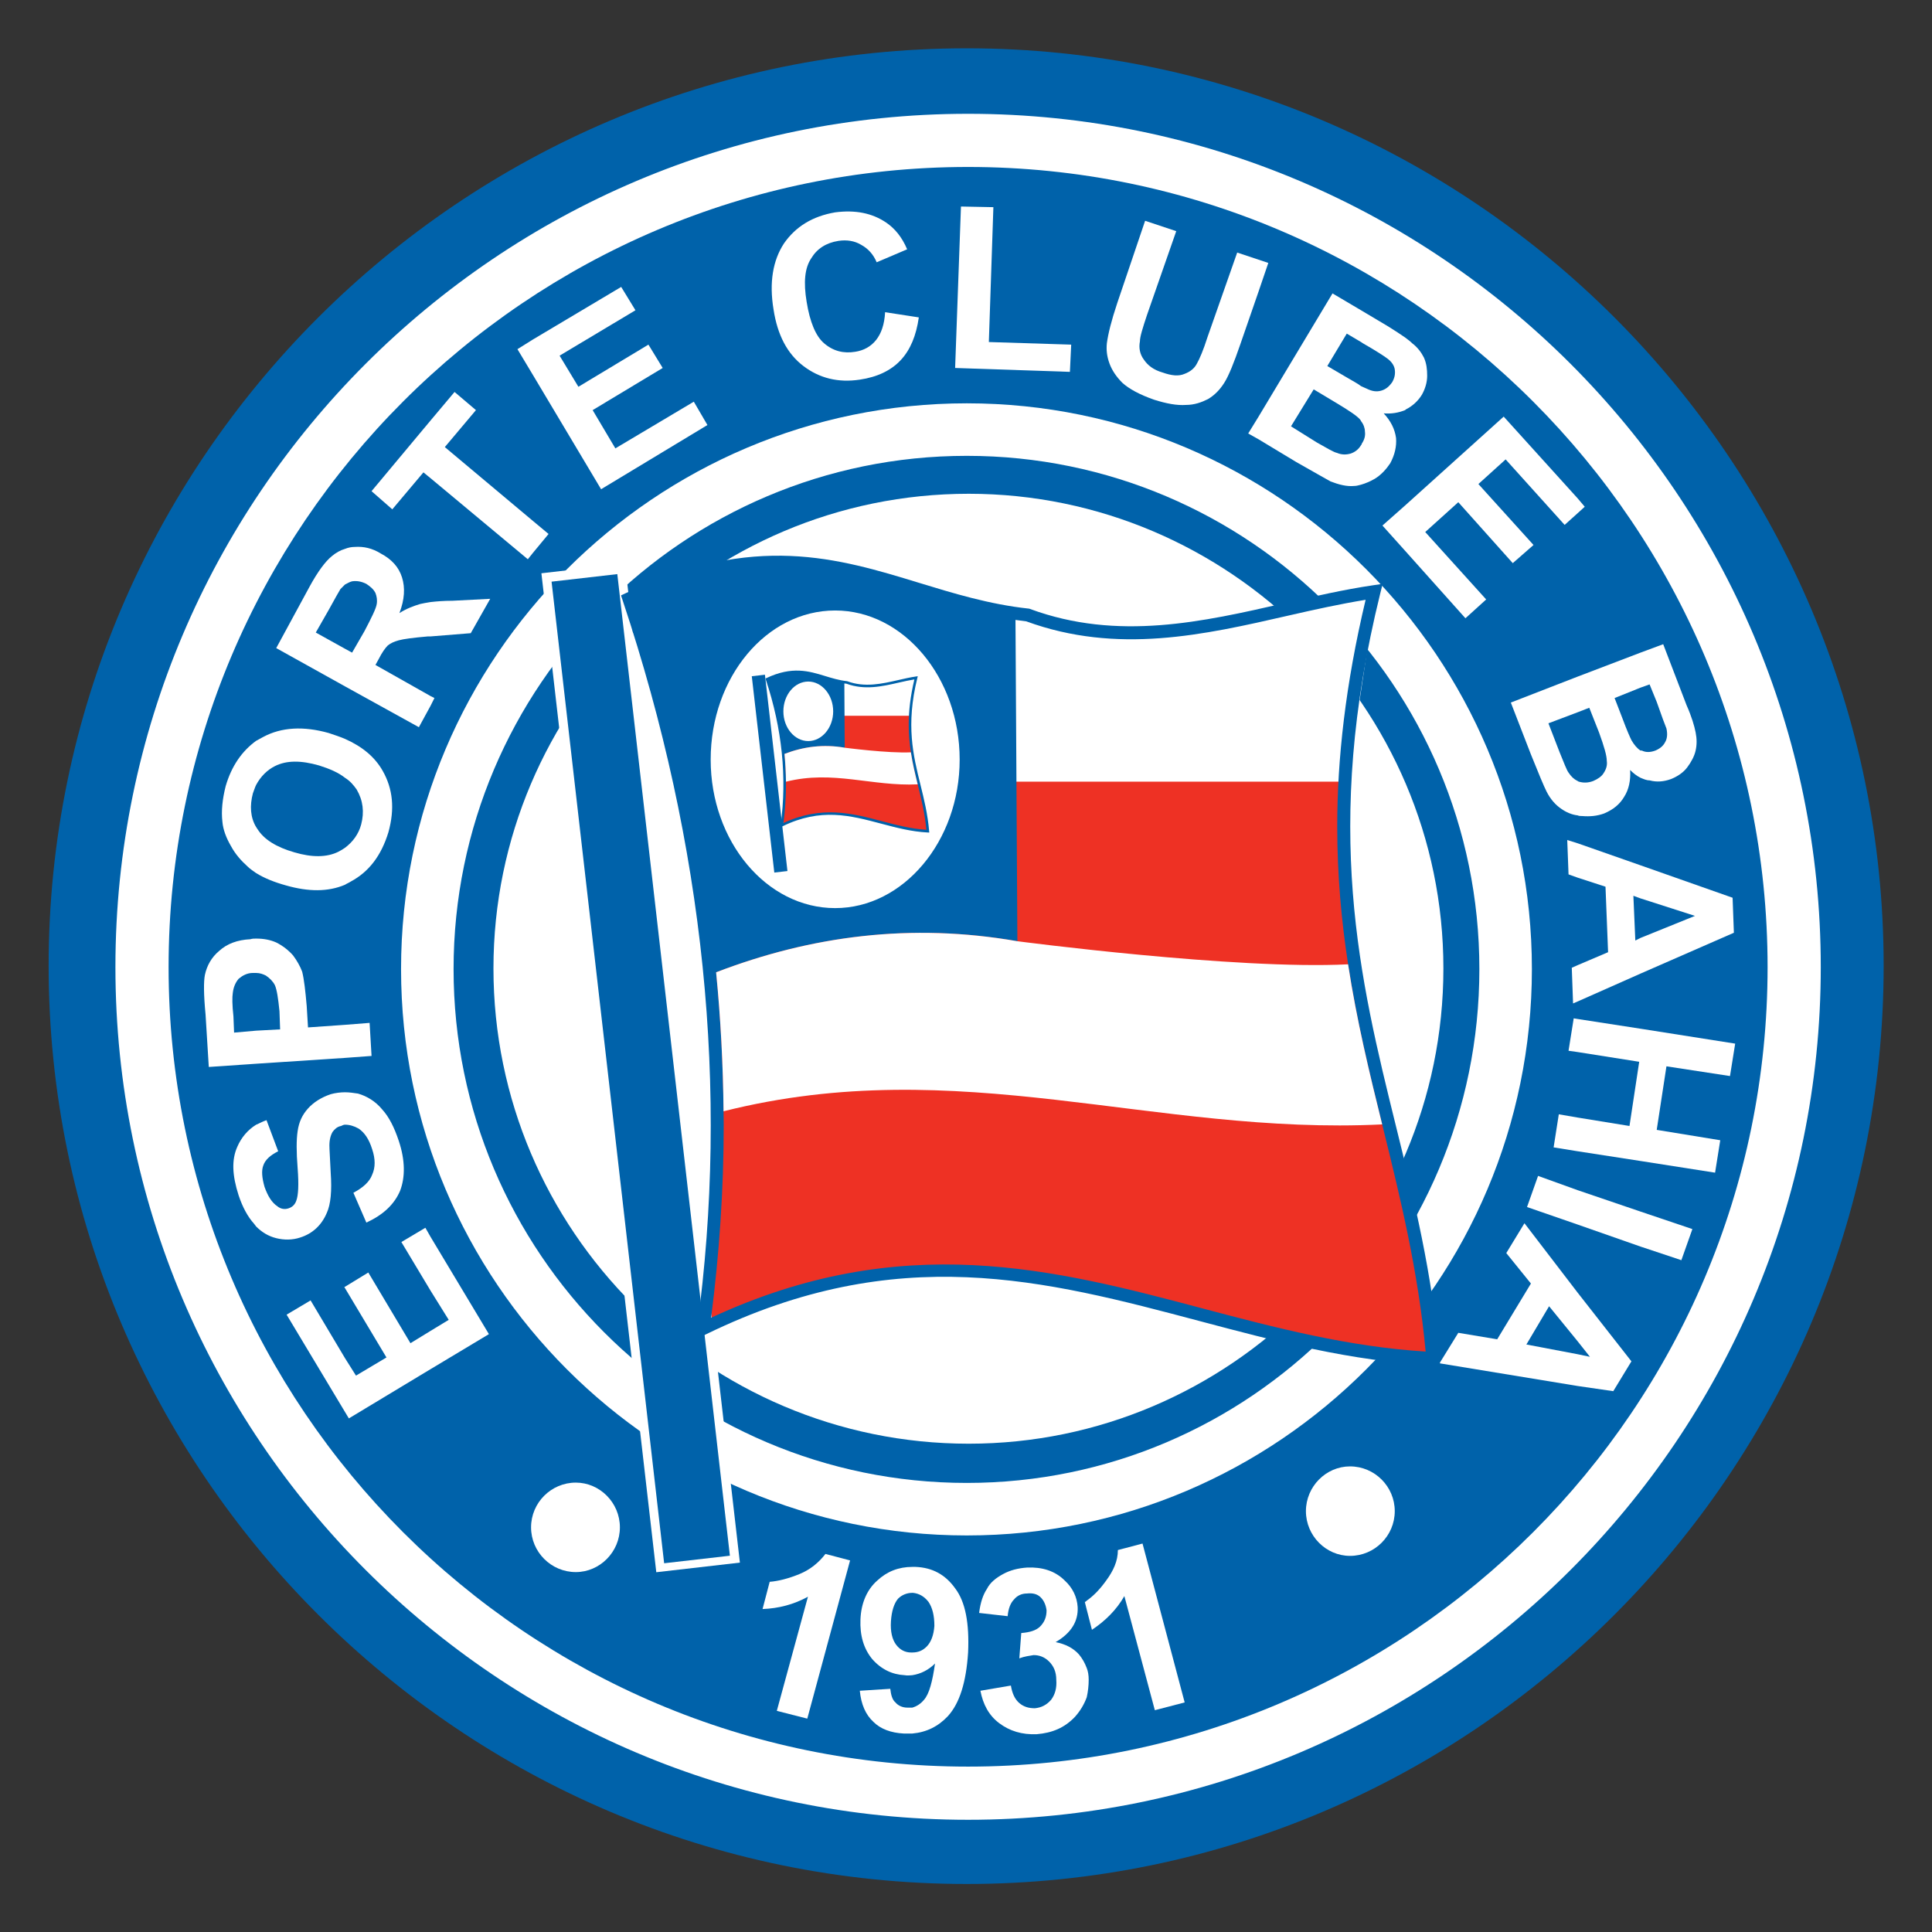 <?xml version="1.0" encoding="UTF-8" standalone="no"?>
<svg
   xmlns:dc="http://purl.org/dc/elements/1.1/"
   xmlns:cc="http://creativecommons.org/ns#"
   xmlns:rdf="http://www.w3.org/1999/02/22-rdf-syntax-ns#"
   xmlns:svg="http://www.w3.org/2000/svg"
   xmlns="http://www.w3.org/2000/svg"
   xmlns:sodipodi="http://sodipodi.sourceforge.net/DTD/sodipodi-0.dtd"
   xmlns:inkscape="http://www.inkscape.org/namespaces/inkscape"
   version="1.1"
   id="Layer_1"
   x="0px"
   y="0px"
   viewBox="0 0 1000 1000"
   xml:space="preserve"
   sodipodi:docname="Esporte Clube Bahia.svg"
   width="1000"
   height="1000"
   inkscape:version="1.0.1 (3bc2e813f5, 2020-09-07)"><rect x="0" y="0" width="1000" height="1000" fill="#333333" stroke="none"/><defs
   id="defs99" /><sodipodi:namedview
   pagecolor="#ffffff"
   bordercolor="#666666"
   borderopacity="1"
   objecttolerance="10"
   gridtolerance="10"
   guidetolerance="10"
   inkscape:pageopacity="0"
   inkscape:pageshadow="2"
   inkscape:window-width="1920"
   inkscape:window-height="1017"
   id="namedview97"
   showgrid="false"
   inkscape:zoom="0.845"
   inkscape:cx="500"
   inkscape:cy="500"
   inkscape:window-x="-8"
   inkscape:window-y="-8"
   inkscape:window-maximized="1"
   inkscape:current-layer="Layer_1"
   inkscape:document-rotation="0" />

























<g
   id="g973"
   transform="matrix(1.511,0,0,1.511,2.276,2.251)"><path
     style="fill:#0062aa"
     d="m 329.672,643.875 c 173.034,0 314.074,-141.269 314.074,-314.521 0,-173.03 -141.04,-314.296 -314.074,-314.296 -173.251,0 -314.518,141.266 -314.518,314.296 10e-4,173.252 141.268,314.521 314.518,314.521 z"
     id="path2" /><path
     style="fill:#ffffff"
     d="m 38.031,329.799 c 0,161.057 131.03,292.084 292.086,292.084 161.056,0 292.087,-131.027 292.087,-292.084 0,-161.18 -131.031,-292.307 -292.087,-292.307 -161.056,0 -292.086,131.127 -292.086,292.307 z m 18.215,0 c 0,-151.137 122.858,-274.094 273.871,-274.094 151.012,0 273.871,122.957 273.871,274.094 0,151.013 -122.859,273.869 -273.871,273.869 -151.013,0 -273.871,-122.856 -273.871,-273.869 z"
     id="path4" /><path
     style="fill:#ffffff"
     d="m 330.34,493.056 c -89.736,0 -162.812,-73.076 -162.812,-162.813 0,-89.514 73.076,-162.591 162.812,-162.591 89.291,0 162.593,73.077 162.593,162.591 0,89.737 -73.302,162.813 -162.593,162.813 z"
     id="path6" /><path
     style="fill:#ffffff"
     d="m 135.875,330.465 c 0,106.983 86.937,194.019 193.797,194.019 106.74,0 193.577,-87.036 193.577,-194.019 0,-106.861 -86.836,-193.798 -193.577,-193.798 -106.86,0 -193.797,86.937 -193.797,193.798 z m 17.992,0 c 0,-96.941 78.865,-175.806 175.805,-175.806 96.818,0 175.584,78.865 175.584,175.806 0,97.062 -78.766,176.027 -175.584,176.027 -96.94,0 -175.805,-78.965 -175.805,-176.027 z"
     id="path8" /><path
     style="fill:#ee3124"
     d="m 213.949,203.635 c 61.75,-29.098 91.514,0.665 136.604,5.552 41.536,15.327 80.848,-2.443 118.608,-7.995 C 439.4,321.803 482.044,376.443 489.378,463.96 405.86,459.959 338.557,405.319 239.492,453.517 250.822,370 241.27,285.597 213.949,203.635 Z"
     id="path10" /><path
     style="fill:#ffffff"
     d="m 345.444,207.411 v 58.862 h 114.615 l 9.772,-65.305 c -48.202,11.33 -86.849,18.66 -124.387,6.443 z"
     id="path12" /><g
     id="g48">
	<polygon
   style="fill:#ffffff"
   points="560.009,362.228 556.679,384.219 538.91,381.331 532.468,380.219 530.691,391.547 538.91,392.877 560.454,396.21 586.001,400.211 587.773,389.106 566.009,385.551 569.341,363.782 591.107,367.114 592.885,356.009 560.454,350.899 538.91,347.567 537.574,347.346 535.8,358.453 538.91,358.894 "
   id="polygon14" />
	<polygon
   style="fill:#ffffff"
   points="560.454,413.539 538.91,406.206 525.362,401.32 521.582,411.984 538.91,417.98 560.454,425.528 574.449,430.196 578.226,419.535 "
   id="polygon16" />
	<path
   style="fill:#ffffff"
   d="m 538.91,287.374 -3.552,-1.111 0.443,11.773 3.109,1.11 9.553,3.109 0.885,22.434 -10.438,4.443 -1.997,0.888 0.44,12.216 1.557,-0.665 21.544,-9.552 31.987,-13.992 -0.444,-11.995 -31.542,-11.106 z m 40.203,24.877 -18.66,7.551 -1.776,0.889 -0.664,-15.326 2.441,0.889 z"
   id="path18" />
	<path
   style="fill:#ffffff"
   d="m 520.698,417.534 -6.221,10.219 8.438,10.439 -11.552,19.104 -13.325,-2.224 -6.44,10.44 47.312,7.773 12.216,1.777 6.217,-10.219 -18.433,-23.54 z m 22.432,45.756 -4.22,-0.887 -17.549,-3.331 7.776,-13.105 9.773,11.992 z"
   id="path20" />
	<polygon
   style="fill:#ffffff"
   points="534.465,178.313 538.91,174.317 541.353,172.094 538.91,169.208 513.588,141.22 479.828,171.651 472.052,178.535 479.828,187.198 500.483,210.298 507.592,203.856 486.712,180.757 498.038,170.541 516.697,191.418 523.807,185.199 504.922,164.32 514.253,155.879 "
   id="polygon22" />
	<path
   style="fill:#ffffff"
   d="m 516.031,239.174 6.884,17.768 c 2.669,6.665 4.444,10.885 5.332,12.662 1.332,2.667 3.11,4.665 5.11,5.997 1.555,1.111 3.556,1.999 5.553,2.221 0.441,0.224 1.11,0.224 1.555,0.224 2.665,0.221 5.108,0 7.553,-0.889 3.109,-1.333 5.333,-3.111 6.885,-5.775 1.556,-2.443 2.219,-5.554 1.998,-9.107 1.113,1.11 2.22,1.998 3.554,2.665 1.111,0.444 2,0.888 3.11,0.888 2.445,0.667 4.888,0.446 7.33,-0.443 2.221,-0.889 4.218,-2.221 5.554,-3.999 1.334,-1.776 2.443,-3.775 2.888,-5.774 0.444,-2 0.444,-3.999 0,-6.22 -0.444,-2.222 -1.333,-5.331 -3.11,-9.329 l -7.998,-20.879 -7.774,2.888 -21.544,8.218 z m 44.423,-5.109 3.11,-1.11 2.445,5.996 c 1.777,5.11 2.886,7.998 3.332,9.107 0.443,1.999 0.222,3.554 -0.446,4.666 -0.667,1.331 -1.777,2.22 -3.333,2.887 -1.777,0.666 -3.331,0.666 -4.663,0 -0.222,0 -0.222,0 -0.444,0 -1.109,-0.667 -2.218,-2 -3.111,-3.555 -0.443,-0.889 -1.553,-3.332 -3.109,-7.551 l -2.662,-6.886 z m -17.548,6.887 3.333,8.44 c 1.778,4.887 2.666,7.996 2.666,9.773 0.22,1.555 -0.224,2.888 -1.113,4.22 -0.664,1.111 -1.999,2 -3.555,2.666 -1.778,0.667 -3.331,0.667 -4.887,0.224 -0.222,0 -0.222,-0.224 -0.441,-0.224 -1.336,-0.666 -2.221,-1.554 -3.109,-2.887 -0.666,-0.889 -1.557,-3.332 -3.112,-7.108 l -3.775,-9.774 9.996,-3.774 z"
   id="path24" />
	<path
   style="fill:#ffffff"
   d="m 474.718,157.213 c 1.554,-2.888 2.221,-5.775 1.997,-8.663 -0.443,-3.109 -1.774,-5.775 -4.221,-8.441 2.667,0.223 5.11,-0.222 7.333,-1.11 l 0.22,-0.222 c 2.22,-1.112 4.221,-2.886 5.553,-5.108 1.111,-1.999 1.777,-4.221 1.777,-6.442 0,-2.219 -0.223,-4.219 -1.109,-6.218 -0.892,-1.777 -2.223,-3.555 -4,-4.888 -0.666,-0.665 -1.554,-1.333 -2.44,-1.998 -1.558,-1.11 -3.332,-2.22 -5.778,-3.776 l -9.328,-5.554 -9.773,-5.774 -25.322,42.201 -3.555,5.777 3.555,1.999 12.882,7.772 c 6.221,3.553 10.216,5.777 11.771,6.663 2.889,1.112 5.555,1.778 7.998,1.556 0.889,0 1.554,-0.223 2.443,-0.444 1.554,-0.445 3.109,-1.112 4.663,-1.997 2.225,-1.336 3.999,-3.333 5.334,-5.333 z m -9.773,-6.665 c 0,0.222 0,0.222 -0.223,0.446 -0.889,1.553 -2.223,2.441 -3.555,2.886 -1.555,0.444 -3.109,0.444 -4.664,-0.224 -1.111,-0.221 -3.332,-1.554 -6.887,-3.552 l -8.885,-5.554 7.776,-12.661 7.772,4.666 c 4.441,2.666 7.11,4.44 8.219,5.774 0,0.223 0.223,0.223 0.223,0.444 0.889,1.111 1.331,2.445 1.331,3.555 0.224,1.554 -0.221,2.887 -1.107,4.22 z m 1.777,-18.878 c -0.446,-0.224 -1.111,-0.444 -2,-0.889 -1.112,-0.889 -2.886,-1.777 -5.109,-3.11 l -6.441,-3.775 6.664,-11.108 4.887,2.888 0.666,0.444 c 4.666,2.667 7.328,4.444 8.217,5.111 1.556,1.11 2.444,2.443 2.667,3.776 0.224,1.555 0,2.885 -0.89,4.441 -1.11,1.555 -2.218,2.443 -3.773,2.888 -1.556,0.444 -3.113,0.222 -4.888,-0.666 z"
   id="path26" />
	<path
   style="fill:#ffffff"
   d="m 432.956,88.579 -3.329,-1.113 -7.329,-2.442 -10.219,29.098 c -1.332,4.219 -2.664,7.33 -3.556,8.885 -0.886,1.777 -2.44,2.886 -4.218,3.555 -2.001,0.889 -4.444,0.664 -7.552,-0.446 -3.11,-0.889 -5.107,-2.442 -6.442,-4.441 -1.334,-1.777 -1.777,-3.999 -1.334,-6.221 0,-1.553 0.891,-4.441 2.446,-9.106 l 9.996,-28.655 -10.665,-3.552 -9.551,28.209 c -2,5.996 -3.108,10.437 -3.554,13.769 -0.223,2.222 0,4.444 0.892,6.887 0.886,2.442 2.44,4.664 4.44,6.662 2.221,2.001 5.775,4 10.882,5.777 4.224,1.333 7.775,2 10.884,1.778 2.889,0 5.333,-0.889 7.553,-2.002 2.224,-1.33 3.997,-3.107 5.553,-5.553 1.558,-2.443 3.332,-6.884 5.552,-13.326 l 6.221,-17.991 z"
   id="path28" />
	<polygon
   style="fill:#ffffff"
   points="211.284,96.796 181.077,114.787 175.746,118.12 181.077,127.003 204.399,166.097 240.826,144.107 236.161,136.11 209.286,152.103 201.51,138.998 225.501,124.56 220.615,116.564 196.625,131.002 190.183,120.342 216.171,104.792 "
   id="polygon30" />
	<path
   style="fill:#ffffff"
   d="m 298.577,115.011 c -1.777,2.221 -4.219,3.554 -7.108,3.998 -3.999,0.666 -7.553,-0.223 -10.661,-2.889 -2.889,-2.443 -4.888,-7.329 -5.998,-14.215 -1.108,-6.662 -0.667,-11.55 1.555,-14.881 1.999,-3.331 5.108,-5.329 9.329,-5.997 2.888,-0.444 5.552,0 7.775,1.333 2.442,1.333 4.22,3.332 5.33,5.995 l 10.439,-4.441 c -1.776,-4.221 -4.219,-7.107 -7.107,-9.109 -4.887,-3.331 -10.662,-4.441 -17.548,-3.552 -7.774,1.333 -13.548,4.886 -17.547,10.662 -3.776,5.775 -5.11,13.327 -3.555,22.655 1.333,8.663 4.667,15.104 10.221,19.325 5.551,4.219 11.992,5.773 19.322,4.663 5.998,-0.888 10.662,-3.11 13.994,-6.662 3.332,-3.555 5.331,-8.44 6.22,-14.66 l -11.55,-1.778 c -0.224,4.222 -1.335,7.33 -3.111,9.553 z"
   id="path32" />
	<polygon
   style="fill:#ffffff"
   points="327.674,69.254 325.675,124.56 364.991,125.893 365.436,116.564 337.226,115.675 338.781,69.476 "
   id="polygon34" />
	<polygon
   style="fill:#ffffff"
   points="145.982,162.321 179.3,190.085 181.077,187.865 186.408,181.424 181.077,176.98 150.869,151.659 161.53,138.998 154.201,132.78 145.982,142.553 125.77,166.763 132.876,172.983 143.539,160.321 "
   id="polygon36" />
	<path
   style="fill:#ffffff"
   d="m 145.982,204.745 c -1.332,0.223 -2.665,0.445 -3.554,0.666 -2.222,0.667 -4.665,1.556 -7.11,3.111 1.778,-4.665 2.002,-8.663 0.889,-12.217 -1.109,-3.553 -3.552,-6.22 -7.328,-8.219 -2.888,-1.777 -5.775,-2.443 -8.885,-2.221 -1.11,0 -2.222,0.223 -3.332,0.667 -1.554,0.444 -3.109,1.333 -4.442,2.443 -2.222,1.776 -4.887,5.331 -7.774,10.662 l -11.328,20.879 23.544,13.104 25.322,13.994 3.998,-7.33 1.333,-2.665 -1.333,-0.667 -18.879,-10.662 1.109,-1.999 c 1.111,-2.221 2.222,-3.775 3.11,-4.664 1.11,-0.889 2.222,-1.333 3.776,-1.777 1.555,-0.445 4.886,-0.889 9.995,-1.334 h 0.889 l 13.772,-1.11 6.663,-11.772 -12.882,0.665 c -3.111,0.002 -5.554,0.224 -7.553,0.446 z m -18.436,0.666 c -0.223,1.556 -1.776,4.665 -4.22,9.331 l -4.22,7.329 -2.444,-1.333 -9.994,-5.552 4.442,-7.775 c 2.221,-3.999 3.552,-6.442 3.998,-7.108 0.666,-0.666 1.11,-1.111 1.554,-1.555 0.889,-0.444 1.555,-0.888 2.444,-1.108 1.554,-0.224 3.109,0 4.886,0.886 1.333,0.889 2.442,1.778 3.111,3.11 0.443,1.111 0.666,2.443 0.443,3.775 z"
   id="path38" />
	<polygon
   style="fill:#ffffff"
   points="116.662,439.302 116.439,439.302 116.662,439.748 130.878,463.514 120.438,469.731 116.662,463.735 104.89,443.966 96.672,448.853 116.662,482.172 117.996,484.39 145.982,467.515 165.972,455.518 145.982,422.201 144.206,419.087 135.987,423.975 145.982,440.635 152.202,450.63 145.982,454.41 139.095,458.627 124.657,434.415 "
   id="polygon40" />
	<path
   style="fill:#ffffff"
   d="m 116.662,360.896 9.107,-0.669 -0.667,-11.326 -8.44,0.667 -12.66,0.887 -0.445,-7.33 c -0.444,-5.108 -0.889,-9.106 -1.556,-11.772 -0.664,-1.777 -1.777,-3.776 -3.108,-5.552 -1.556,-1.777 -3.555,-3.332 -5.775,-4.443 -1.999,-0.887 -4.221,-1.332 -6.885,-1.332 -0.668,0 -1.333,0 -1.999,0.221 -4.444,0.224 -7.997,1.557 -10.662,4 -2.666,2.22 -4.221,5.108 -4.886,8.217 -0.445,2.221 -0.445,6.664 0.221,13.549 l 1.11,17.991 16.216,-1.108 z m -37.982,-8.663 -0.222,-5.554 c -0.444,-3.998 -0.444,-6.662 -0.223,-7.995 0.223,-1.999 0.889,-3.554 1.999,-4.887 1.333,-1.11 2.888,-1.999 4.887,-1.999 0.444,0 0.889,0 1.112,0 1.331,0 2.443,0.444 3.331,0.889 1.333,0.889 2.443,1.999 3.111,3.332 0.665,1.554 1.11,4.442 1.554,8.885 l 0.222,6.22 -8.217,0.443 z"
   id="path42" />
	<path
   style="fill:#ffffff"
   d="m 101.337,422.421 c 4.219,-1.332 7.33,-4.218 9.106,-8.44 1.333,-2.888 1.777,-7.551 1.333,-13.769 -0.222,-4.887 -0.444,-7.998 -0.444,-9.331 0,-1.997 0.444,-3.552 1.11,-4.664 0.668,-0.889 1.556,-1.777 2.888,-1.998 0.445,-0.222 0.889,-0.445 1.333,-0.445 1.555,0 3.109,0.445 4.665,1.33 1.999,1.333 3.553,3.555 4.664,7.11 1.112,3.333 1.112,6.22 0,8.662 -0.889,2.445 -3.109,4.443 -6.441,6.22 l 4.442,10.219 c 5.775,-2.666 9.552,-6.221 11.551,-10.884 1.777,-4.665 1.777,-10.439 -0.445,-17.103 -1.554,-4.664 -3.332,-8.218 -5.775,-10.885 -2.22,-2.663 -5.108,-4.441 -8.219,-5.33 -1.555,-0.223 -2.888,-0.443 -4.442,-0.443 -1.554,0 -3.332,0.22 -4.886,0.663 -3.332,1.112 -5.997,2.889 -7.774,4.887 -2.001,2.224 -3.109,4.667 -3.554,7.774 -0.444,2.891 -0.444,7.108 0,12.664 0.445,5.772 0.222,9.327 -0.444,11.105 -0.444,1.331 -1.333,2.223 -2.666,2.665 -1.332,0.443 -2.665,0.221 -3.775,-0.665 -1.999,-1.336 -3.332,-3.555 -4.442,-6.664 -0.889,-3.108 -1.112,-5.556 -0.444,-7.332 0.666,-1.998 2.443,-3.552 5.108,-4.888 l -3.997,-10.658 c -1.333,0.443 -2.444,1.108 -3.553,1.555 -2.888,1.777 -5.109,4.44 -6.443,7.549 -1.999,4.444 -1.776,9.772 0.445,16.66 1.333,4 3.111,7.33 5.331,9.773 0.223,0.223 0.444,0.668 0.668,0.889 1.999,1.997 4.219,3.332 6.885,3.997 2.661,0.669 5.549,0.669 8.215,-0.223 z"
   id="path44" />
	<path
   style="fill:#ffffff"
   d="m 77.57,288.263 c 1.554,2.886 3.554,5.107 5.775,7.107 0.888,0.888 1.999,1.554 2.888,2.221 2.887,1.776 6.218,3.11 10.217,4.22 7.774,2.222 14.437,2.222 20.212,-0.222 0.666,-0.444 1.333,-0.665 1.999,-1.11 6.22,-3.332 10.439,-8.884 12.884,-16.881 2.221,-7.996 1.555,-14.881 -1.999,-21.101 -2.666,-4.665 -6.887,-8.219 -12.884,-10.885 -1.554,-0.666 -3.553,-1.332 -5.552,-2 -8.663,-2.443 -16.216,-1.999 -22.434,1.333 -0.889,0.444 -1.556,0.889 -2.443,1.333 -4.887,3.553 -8.442,8.662 -10.441,15.548 -1.11,4.443 -1.554,8.44 -1.11,12.217 0.222,2.666 1.333,5.554 2.888,8.22 z m 7.551,-17.992 c 0.444,-1.111 0.667,-2 1.112,-2.888 1.554,-2.888 3.775,-5.109 6.441,-6.442 3.997,-1.999 8.884,-1.999 15.104,-0.222 3.554,1.11 6.664,2.444 8.884,4.221 1.778,1.11 2.888,2.443 3.998,3.999 2.222,3.776 2.666,7.774 1.555,11.994 -0.887,3.331 -2.886,5.997 -5.553,7.996 -0.666,0.444 -1.333,0.889 -2.22,1.333 -3.999,1.999 -9.107,1.999 -15.104,0.221 -6.22,-1.777 -10.44,-4.442 -12.661,-7.995 -0.223,-0.223 -0.223,-0.444 -0.444,-0.668 -1.999,-3.331 -2.222,-7.33 -1.112,-11.549 z"
   id="path46" />
</g><g
     id="g58">
	<path
   style="fill:#ffffff"
   d="m 389.869,527.26 -8.441,2.225 c 0,3.775 -1.555,7.104 -4.001,10.435 -2.218,3.111 -4.441,5.332 -6.661,6.887 -0.224,0.222 -0.443,0.447 -0.667,0.447 l 0.667,2.661 1.774,6.889 c 4.666,-3.111 8.442,-6.889 11.107,-11.552 l 10.439,39.092 10.219,-2.663 z"
   id="path50" />
	<path
   style="fill:#ffffff"
   d="m 368.1,565.244 c -2,-2.223 -4.664,-3.555 -7.996,-4.22 5.332,-3.112 7.773,-7.107 7.549,-11.992 -0.22,-3.556 -1.774,-6.666 -4.44,-9.112 -3.332,-3.331 -7.771,-4.664 -12.882,-4.44 -3.109,0.222 -5.775,0.889 -8.219,2.224 -2.441,1.331 -4.44,2.885 -5.553,5.107 -1.332,1.996 -2.221,4.665 -2.665,8.217 l 9.773,1.111 c 0.223,-2.444 0.889,-4.443 2.225,-5.774 1.107,-1.336 2.661,-2.001 4.439,-2.001 2,-0.22 3.555,0.224 4.663,1.334 1.112,1.109 1.778,2.663 2.001,4.441 0,2.224 -0.668,3.999 -2.224,5.555 -1.331,1.332 -3.552,2 -6.44,2.218 l -0.667,8.665 c 1.777,-0.666 3.555,-0.889 4.887,-1.108 2.001,0 3.775,0.663 5.329,2.217 1.558,1.555 2.446,3.555 2.446,6.221 0.223,2.889 -0.446,5.11 -1.778,6.884 -1.554,1.777 -3.332,2.669 -5.555,2.889 -1.996,0 -3.773,-0.443 -5.329,-1.777 -1.555,-1.332 -2.443,-3.33 -2.889,-5.998 l -10.438,1.778 c 0.889,4.663 2.888,8.44 6.442,11.106 3.552,2.667 7.772,3.998 12.884,3.775 5.332,-0.446 9.549,-2.22 13.103,-5.994 1.778,-2.001 3.109,-4.225 3.999,-6.666 0.443,-2 0.665,-4 0.665,-5.998 0,-1.554 -0.223,-2.889 -0.665,-3.996 -0.665,-1.778 -1.554,-3.334 -2.665,-4.666 z"
   id="path52" />
	<path
   style="fill:#ffffff"
   d="m 312.125,535.256 c -0.444,0 -0.666,0 -1.111,0 -4.663,0 -8.663,1.554 -11.993,4.664 -3.555,3.111 -5.552,7.775 -5.775,13.329 -0.223,5.554 1.112,9.995 3.998,13.55 3.109,3.555 6.886,5.33 11.107,5.552 1.11,0.22 1.999,0 2.664,0 2.888,-0.443 5.553,-1.778 7.775,-3.998 -0.889,6.218 -2,10.439 -3.776,12.436 -1.111,1.335 -2.443,2.225 -3.999,2.669 -0.444,0 -1.11,0 -1.777,0 -1.555,0 -3.109,-0.668 -3.998,-1.777 -1.11,-0.892 -1.555,-2.667 -1.776,-4.667 l -10.44,0.667 c 0.446,4.663 1.999,8.217 4.666,10.665 2.443,2.439 5.996,3.771 10.438,3.994 0.889,0 1.999,0 2.887,0 4.887,-0.443 8.885,-2.441 12.217,-5.996 3.998,-4.443 6.22,-11.551 6.885,-21.768 0.444,-9.998 -0.888,-17.323 -4.442,-21.987 -3.332,-4.667 -7.774,-7.109 -13.55,-7.333 z m 3.776,27.323 c -1.333,1.331 -2.888,1.998 -4.887,1.998 0,0 -0.221,0 -0.444,0 -1.998,0 -3.775,-0.887 -5.107,-2.665 -1.333,-1.777 -1.999,-4.443 -1.778,-7.995 0.224,-3.555 1.11,-6.221 2.443,-7.775 1.333,-1.335 3.109,-1.998 4.886,-1.998 0.224,0 0.224,0 0.224,0 1.999,0.22 3.775,1.109 5.329,3.111 1.333,1.996 2.001,4.662 2.001,8.217 -0.223,3.109 -1.112,5.552 -2.667,7.107 z"
   id="path54" />
	<path
   style="fill:#ffffff"
   d="m 272.367,537.704 c -3.775,1.553 -7.33,2.44 -10.217,2.662 l -2.443,9.329 c 5.551,-0.222 10.663,-1.556 15.548,-4.218 l -10.662,39.092 10.438,2.663 14.66,-54.195 -8.439,-2.22 c -2.221,2.887 -5.108,5.328 -8.885,6.887 z"
   id="path56" />
</g><path
     style="fill:#ffffff"
     d="m 460.944,531.483 c 8.442,0 15.329,-6.884 15.329,-15.327 0,-8.441 -6.887,-15.327 -15.329,-15.327 -8.218,0 -15.102,6.886 -15.102,15.327 0,8.443 6.884,15.327 15.102,15.327 z"
     id="path60" /><path
     style="fill:#ffffff"
     d="m 195.736,537.034 c 8.219,0 15.105,-6.886 15.105,-15.326 0,-8.442 -6.886,-15.326 -15.105,-15.326 -8.439,0 -15.325,6.884 -15.325,15.326 0,8.44 6.885,15.326 15.325,15.326 z"
     id="path62" /><path
     style="fill:#ffffff"
     d="m 209.525,191.946 -25.574,2.94 39.355,342.195 28.639,-3.292 -39.355,-342.194 z"
     id="path64" /><path
     style="fill:#0062aa"
     d="m 491.589,463.773 c -2.423,-28.943 -8.771,-54.644 -14.907,-79.502 -12.395,-50.203 -25.211,-102.113 -5.363,-182.547 l 0.796,-3.209 -3.275,0.481 c -9.938,1.461 -20.164,3.804 -30.054,6.068 -28.214,6.46 -57.383,13.14 -87.465,2.041 l -0.256,-0.095 -0.272,-0.03 c -13.365,-1.447 -25.603,-5.189 -37.434,-8.807 -27.738,-8.481 -56.419,-17.251 -100.355,3.454 l -1.784,0.841 0.623,1.871 c 27.926,83.775 36.489,167.511 25.451,248.884 l -0.557,4.11 3.729,-1.814 c 65.575,-31.909 115.862,-18.566 169.101,-4.436 25.497,6.767 51.861,13.762 79.705,15.093 l 2.529,0.121 z m -80.884,-16.986 c -50.754,-13.466 -103.234,-27.289 -168.614,3.118 2.798,-21.875 4.313,-43.898 4.313,-66.058 0,-1.556 -0.045,-3.11 -0.058,-4.663 -0.145,-15.817 -0.98,-31.692 -2.544,-47.61 32.519,-12.492 66.772,-17.01 103.198,-10.647 l -0.649,-110.059 c 1.229,0.175 2.457,0.351 3.707,0.49 31.221,11.418 60.958,4.622 89.72,-1.964 9.14,-2.092 17.82,-3.999 26.511,-5.423 -6.941,29.176 -9.725,54.702 -9.725,77.675 0,16.89 1.458,32.444 3.724,47.193 2.965,19.289 7.318,37.188 11.675,54.839 0.135,0.55 0.271,1.104 0.406,1.657 5.905,23.905 11.927,48.654 14.482,76.154 -26.406,-1.615 -51.693,-8.214 -76.146,-14.702 z"
     id="path66" /><rect
     x="206.62"
     y="195.197"
     transform="matrix(0.994,-0.114,0.114,0.994,-40.199,27.287)"
     style="fill:#0062aa"
     width="22.657"
     height="338.281"
     id="rect68" /><path
     style="fill:none"
     d="m 471.962,383.678 c -78.333,3.822 -144.892,-24.822 -225.617,-4.494 0.013,1.553 0.058,3.107 0.058,4.663 0,22.16 -1.514,44.183 -4.313,66.058 65.38,-30.407 117.86,-16.584 168.614,-3.118 24.454,6.489 49.74,13.087 76.146,14.702 -2.556,-27.499 -8.577,-52.249 -14.482,-76.154 -0.136,-0.553 -0.271,-1.107 -0.406,-1.657 z"
     id="path70" /><path
     style="fill:none"
     d="m 460.287,328.838 c -2.266,-14.748 -3.724,-30.303 -3.724,-47.193 0,-22.973 2.784,-48.499 9.725,-77.675 -8.691,1.423 -17.371,3.331 -26.511,5.423 -28.762,6.585 -58.5,13.382 -89.72,1.964 -1.25,-0.139 -2.478,-0.314 -3.707,-0.49 l 0.641,109.931 c 36.625,3.488 74.912,9.983 113.296,8.04 z"
     id="path72" /><path
     style="fill:#ffffff"
     d="m 471.962,383.678 c -4.356,-17.651 -8.71,-35.551 -11.675,-54.839 -38.384,1.942 -113.289,-7.912 -113.289,-7.912 -36.425,-6.363 -70.679,-1.845 -103.198,10.647 1.564,15.918 2.399,31.793 2.544,47.61 80.726,-20.328 147.285,8.316 225.618,4.494 z"
     id="path74" /><path
     style="fill:#ffffff"
     d="m 284.583,309.585 c -23.545,0 -42.646,-22.878 -42.646,-50.865 0,-28.21 19.1,-51.087 42.646,-51.087 23.325,0 42.646,22.878 42.646,51.087 0,27.987 -19.321,50.865 -42.646,50.865 z"
     id="path76" /><path
     style="fill:#ee3124"
     d="m 261.248,231.177 c 12.349,-5.821 18.302,0.133 27.319,1.11 8.308,3.065 16.17,-0.488 23.721,-1.6 -5.951,24.123 2.578,35.051 4.044,52.555 -16.703,-0.801 -30.164,-11.729 -49.977,-2.089 2.266,-16.704 0.356,-33.584 -5.107,-49.976 z"
     id="path78" /><path
     style="fill:#ffffff"
     d="m 287.545,231.932 v 11.774 h 22.924 l 1.954,-13.062 c -9.641,2.266 -17.37,3.731 -24.878,1.288 z"
     id="path80" /><path
     style="fill:#ffffff"
     d="m 260.362,228.839 -5.116,0.588 7.872,68.438 5.727,-0.657 -7.871,-68.439 z"
     id="path82" /><path
     style="fill:#0062aa"
     d="m 316.774,283.204 c -0.483,-5.788 -1.753,-10.928 -2.98,-15.901 -2.48,-10.04 -5.043,-20.422 -1.073,-36.51 l 0.159,-0.642 -0.656,0.097 c -1.987,0.291 -4.033,0.76 -6.01,1.213 -5.642,1.291 -11.478,2.628 -17.494,0.408 l -0.051,-0.019 -0.055,-0.006 c -2.672,-0.29 -5.12,-1.037 -7.487,-1.761 -5.547,-1.696 -11.283,-3.45 -20.071,0.691 l -0.355,0.168 0.124,0.374 c 5.584,16.754 7.297,33.502 5.09,49.777 l -0.111,0.822 0.746,-0.363 c 13.115,-6.382 23.173,-3.714 33.82,-0.887 5.101,1.353 10.374,2.751 15.941,3.018 l 0.506,0.023 z m -16.176,-3.397 c -10.152,-2.692 -20.647,-5.458 -33.724,0.624 0.56,-4.375 0.863,-8.78 0.863,-13.211 0,-0.311 -0.009,-0.623 -0.012,-0.933 -0.028,-3.163 -0.195,-6.339 -0.509,-9.523 6.504,-2.498 13.354,-3.402 20.639,-2.128 l -0.129,-22.012 c 0.246,0.034 0.493,0.07 0.742,0.098 6.244,2.284 12.191,0.924 17.944,-0.393 1.828,-0.419 3.565,-0.8 5.303,-1.084 -1.389,5.835 -1.946,10.94 -1.946,15.534 0,3.379 0.292,6.491 0.745,9.439 0.593,3.858 1.464,7.438 2.335,10.968 0.026,0.111 0.054,0.221 0.082,0.332 1.18,4.78 2.385,9.729 2.895,15.231 -5.28,-0.324 -10.337,-1.644 -15.228,-2.942 z"
     id="path84" /><rect
     x="259.781"
     y="229.489"
     transform="matrix(0.994,-0.114,0.114,0.994,-28.364,31.658)"
     style="fill:#0062aa"
     width="4.531"
     height="67.656"
     id="rect86" /><path
     style="fill:none"
     d="m 312.85,267.186 c -15.668,0.765 -28.978,-4.965 -45.124,-0.899 0.003,0.31 0.012,0.622 0.012,0.933 0,4.432 -0.303,8.836 -0.863,13.211 13.077,-6.082 23.572,-3.316 33.724,-0.624 4.891,1.298 9.948,2.618 15.228,2.941 -0.51,-5.502 -1.715,-10.451 -2.895,-15.231 -0.029,-0.11 -0.056,-0.221 -0.082,-0.331 z"
     id="path88" /><path
     style="fill:none"
     d="m 310.514,256.217 c -0.453,-2.948 -0.745,-6.06 -0.745,-9.439 0,-4.594 0.557,-9.698 1.946,-15.534 -1.738,0.284 -3.475,0.665 -5.303,1.084 -5.753,1.317 -11.7,2.677 -17.944,0.393 -0.249,-0.028 -0.496,-0.064 -0.742,-0.098 l 0.128,21.985 c 7.326,0.699 14.983,1.997 22.66,1.609 z"
     id="path90" /><path
     style="fill:#ffffff"
     d="m 312.85,267.186 c -0.872,-3.531 -1.743,-7.11 -2.335,-10.968 -7.677,0.388 -22.659,-1.582 -22.659,-1.582 -7.285,-1.273 -14.135,-0.37 -20.639,2.128 0.314,3.184 0.481,6.36 0.509,9.523 16.145,-4.067 29.456,1.663 45.124,0.899 z"
     id="path92" /><path
     style="fill:#ffffff"
     d="m 275.374,252.367 c -4.711,0 -8.531,-4.576 -8.531,-10.173 0,-5.643 3.82,-10.217 8.531,-10.217 4.663,0 8.528,4.575 8.528,10.217 0.001,5.597 -3.864,10.173 -8.528,10.173 z"
     id="path94" /></g>
</svg>
